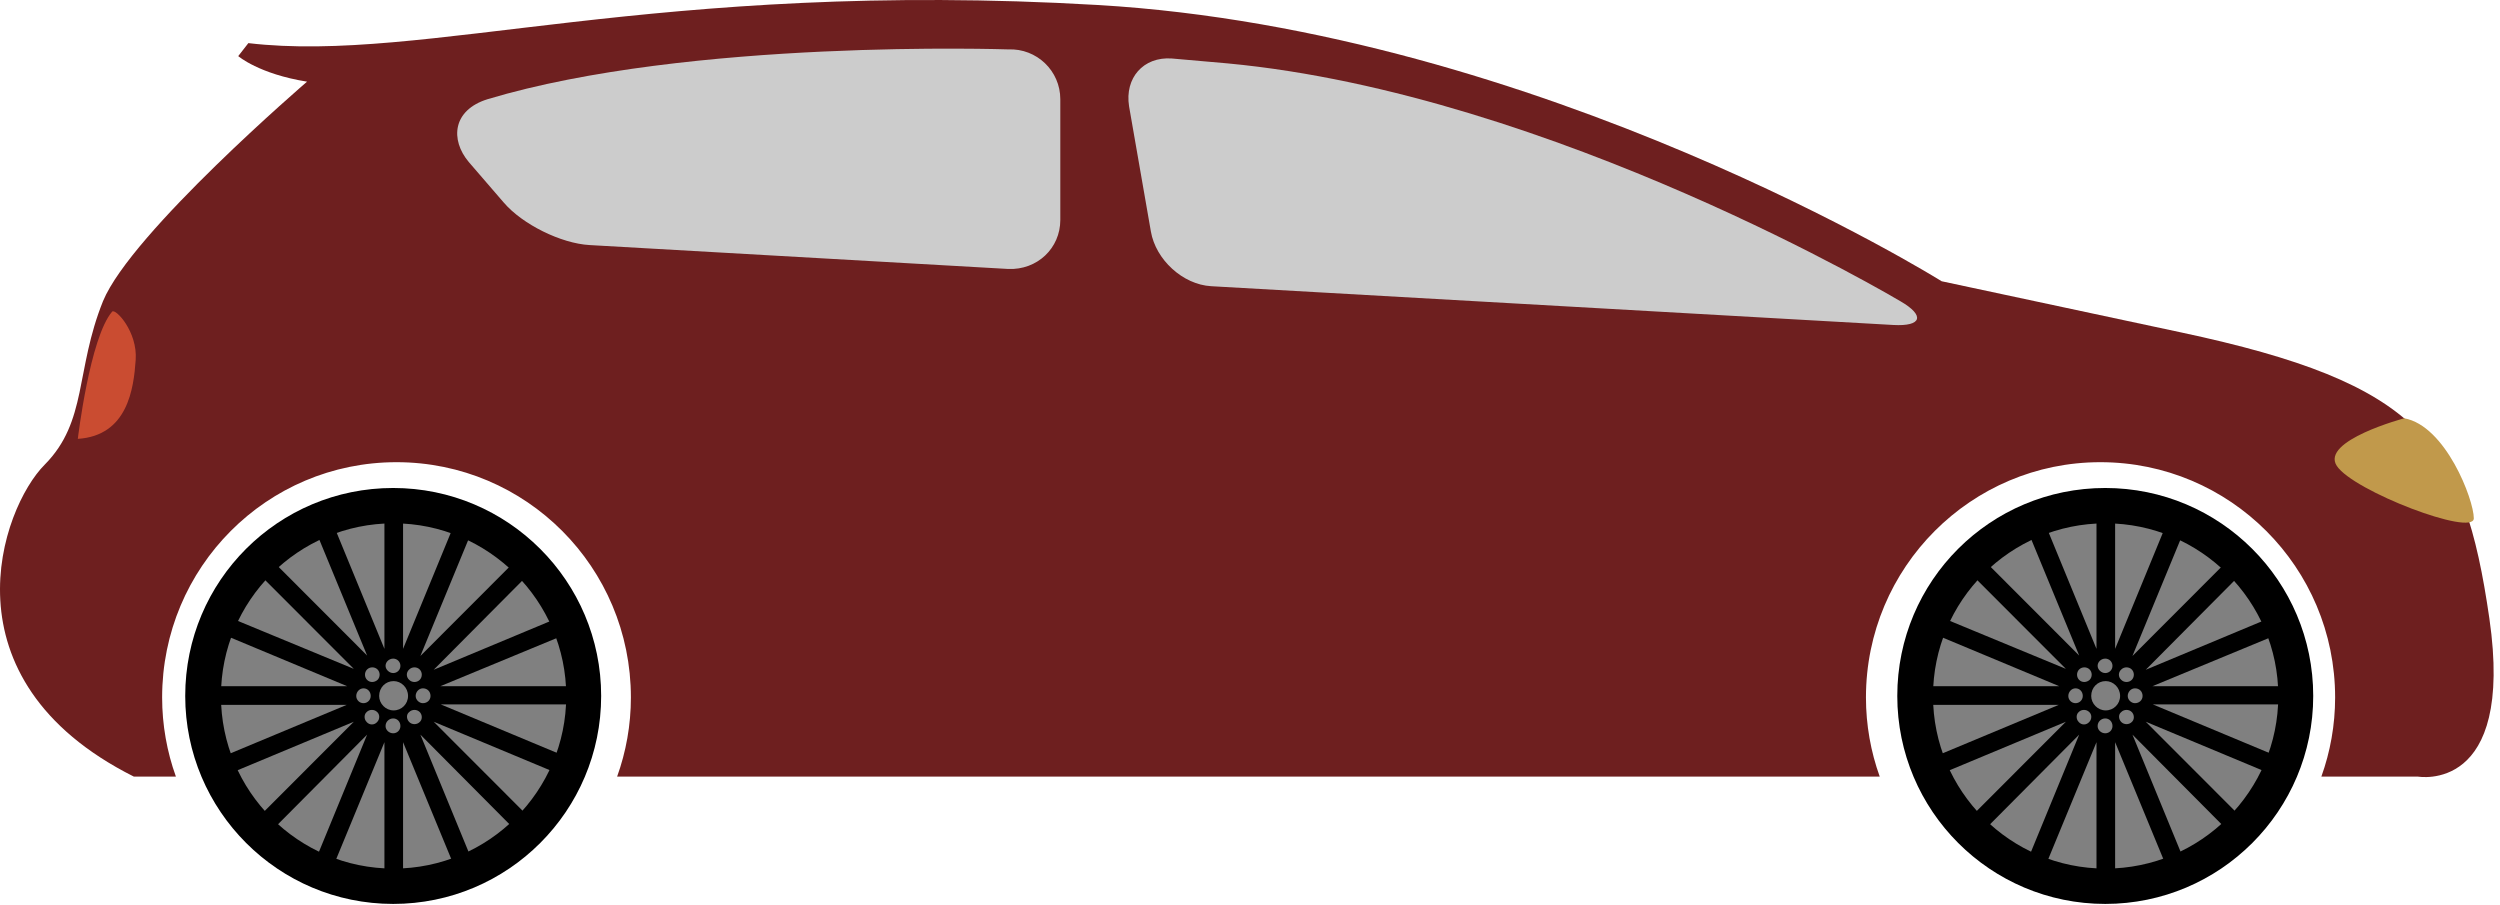 
<svg width="257px" height="93px" viewBox="0 0 257 93" version="1.1" xmlns="http://www.w3.org/2000/svg" xmlns:xlink="http://www.w3.org/1999/xlink">
    <!-- Generator: Sketch 51.3 (57544) - http://www.bohemiancoding.com/sketch -->
    <desc>Created with Sketch.</desc>
    <defs></defs>
    <g id="Page-1" stroke="none" stroke-width="1" fill="none" fill-rule="evenodd">
        <g id="forside-copy-17" transform="translate(-376, -574)" fill-rule="nonzero">
            <g id="Group-2" transform="translate(376, 574)">
                <path d="M255.906,63.568 C253.284,45.469 248.832,39.422 224.196,34.168 C199.602,28.913 199.602,28.913 199.602,28.913 C199.602,28.913 158.446,3.182 112.837,0.513 C67.228,-2.156 43.633,6.56 25.531,4.433 L24.49,5.768 C24.49,5.768 26.612,7.603 31.565,8.395 C31.565,8.395 13.504,23.909 10.591,30.956 C7.72,38.088 9.01,43.301 4.599,47.763 C0.146,52.225 -6.179,69.824 13.754,79.832 L18.082,79.832 C17.166,77.289 16.667,74.536 16.667,71.7 C16.667,58.314 27.445,47.513 40.761,47.513 C54.078,47.513 64.856,58.314 64.856,71.7 C64.856,74.536 64.356,77.289 63.441,79.832 L193.235,79.832 C192.32,77.289 191.82,74.536 191.82,71.7 C191.82,58.314 202.64,47.513 215.915,47.513 C229.231,47.513 240.051,58.314 240.051,71.7 C240.051,74.536 239.552,77.289 238.636,79.832 L248.54,79.832 C248.582,79.832 258.528,81.667 255.906,63.568 Z" id="Shape-Copy-7" fill="#6E1F1F"></path>
                <path d="M247.155,43 C247.155,43 238.529,45.299 240.22,47.89 C241.91,50.482 254.308,55.205 254.308,53.282 C254.308,51.36 251.403,43.752 247.155,43 Z" id="Shape-Copy-9" fill="#C1994B"></path>
                <path d="M118.311,23.8 C118.809,26.695 121.593,29.254 124.501,29.421 L194.627,33.407 C197.576,33.574 197.909,32.442 195.374,30.974 C195.374,30.974 159.647,9.663 126.204,6.517 C122.465,6.182 120.471,6.014 120.471,6.014 C117.521,5.804 115.61,8.027 116.067,10.922 L118.311,23.8 Z" id="Shape" fill="#CCCCCC"></path>
                <path d="M50.112,10.201 C46.517,11.325 46.266,14.365 48.189,16.655 L51.783,20.82 C53.706,23.068 57.676,25.025 60.602,25.192 L103.65,27.649 C106.618,27.774 109,25.525 109,22.61 L109,10.201 C109,7.286 106.576,4.954 103.65,5.079 C103.609,5.079 70.883,3.954 50.112,10.201 Z" id="Shape" fill="#CCCCCC"></path>
                <path d="M11.528,32.038 C11.856,31.664 14.154,34.079 13.949,36.994 C13.743,39.951 13.128,44.782 8,45.115 C8,45.115 9.231,34.704 11.528,32.038 Z" id="Shape-Copy-11" fill="#CA4C31"></path>
                <g id="Group-16-Copy-3" transform="translate(195, 50)">
                    <path d="M21.42,4.829 C30.665,4.829 38.136,12.34 38.136,21.544 C38.136,30.748 30.665,38.259 21.42,38.259 C12.217,38.259 4.746,30.748 4.746,21.544 C4.746,12.299 12.217,4.829 21.42,4.829 Z M21.42,0.165 C9.616,0.165 0.041,9.699 0.041,21.544 C0.041,33.348 9.616,42.923 21.42,42.923 C33.224,42.923 42.799,33.348 42.799,21.544 C42.799,9.74 33.224,0.165 21.42,0.165 Z" id="Shape" fill="#000000"></path>
                    <path d="M39.209,21.544 C39.209,31.326 31.243,39.291 21.462,39.291 C11.639,39.291 3.714,31.326 3.714,21.544 C3.714,11.763 11.639,3.797 21.462,3.797 C31.202,3.797 39.209,11.763 39.209,21.544 Z" id="Shape" fill="#808080"></path>
                    <path d="M39.909,20.541 L26.268,20.541 L38.859,15.333 C38.677,14.74 38.449,14.146 38.175,13.598 L25.583,18.851 L35.21,9.167 C34.753,8.71 34.297,8.253 33.841,7.796 L24.215,17.435 L29.416,4.827 C28.822,4.553 28.229,4.279 27.636,4.051 L22.435,16.704 L22.435,3.046 C22.116,3 21.797,3 21.477,3 C21.158,3 20.838,3 20.519,3 L20.519,16.704 L15.318,4.051 C14.725,4.279 14.132,4.507 13.539,4.781 L18.74,17.389 L9.113,7.751 C8.657,8.162 8.201,8.619 7.745,9.121 L17.371,18.759 L4.779,13.552 C4.506,14.1 4.277,14.694 4.095,15.288 L16.687,20.541 L3,20.541 C3,20.86 3,21.18 3,21.5 C3,21.82 3,22.094 3,22.459 L16.641,22.459 L4.049,27.712 C4.277,28.306 4.506,28.9 4.779,29.448 L17.371,24.195 L7.745,33.833 C8.155,34.336 8.612,34.793 9.113,35.204 L18.74,25.52 L13.539,38.173 C14.086,38.401 14.679,38.675 15.318,38.904 L20.519,26.296 L20.519,39.954 C20.838,40 21.158,40 21.477,40 C21.797,40 22.116,40 22.435,39.954 L22.435,26.296 L27.636,38.904 C28.229,38.721 28.822,38.447 29.416,38.173 L24.215,25.52 L33.841,35.204 C34.343,34.793 34.753,34.336 35.21,33.833 L25.583,24.195 L38.175,29.448 C38.449,28.9 38.677,28.26 38.905,27.667 L26.313,22.414 L39.954,22.414 C40,22.094 40,21.774 40,21.454 C39.954,21.18 39.954,20.86 39.909,20.541 Z" id="Shape" fill="#000000"></path>
                    <path d="M22.947,21.544 C22.947,22.37 22.287,23.03 21.462,23.03 C20.636,23.03 19.976,22.328 19.976,21.544 C19.976,20.677 20.636,20.017 21.462,20.017 C22.246,20.017 22.947,20.677 22.947,21.544 Z" id="Shape" fill="#808080"></path>
                    <g id="Group" transform="translate(17.334, 17.334)" fill="#808080">
                        <g id="Shape">
                            <path d="M4.829,1.114 C4.829,1.527 4.499,1.857 4.086,1.857 C3.673,1.857 3.302,1.486 3.302,1.114 C3.302,0.702 3.673,0.371 4.086,0.371 C4.499,0.371 4.829,0.702 4.829,1.114 Z"></path>
                            <path d="M4.829,7.305 C4.829,7.718 4.499,8.048 4.086,8.048 C3.673,8.048 3.302,7.718 3.302,7.305 C3.302,6.851 3.673,6.521 4.086,6.521 C4.499,6.521 4.829,6.851 4.829,7.305 Z"></path>
                            <path d="M7.14,4.953 C6.769,4.953 6.397,4.622 6.397,4.21 C6.397,3.797 6.727,3.426 7.14,3.426 C7.594,3.426 7.924,3.756 7.924,4.21 C7.924,4.622 7.594,4.953 7.14,4.953 Z"></path>
                            <path d="M1.032,4.953 C0.619,4.953 0.289,4.622 0.289,4.21 C0.289,3.797 0.619,3.426 1.032,3.426 C1.445,3.426 1.775,3.756 1.775,4.21 C1.775,4.622 1.445,4.953 1.032,4.953 Z"></path>
                        </g>
                        <g transform="translate(0.825, 1.238)" id="Shape">
                            <path d="M5.984,1.321 C5.696,1.61 5.2,1.61 4.911,1.321 C4.581,1.032 4.581,0.537 4.911,0.248 C5.2,-0.041 5.696,-0.041 5.984,0.248 C6.273,0.537 6.273,1.032 5.984,1.321 Z"></path>
                            <path d="M1.61,5.654 C1.321,5.984 0.825,5.984 0.537,5.654 C0.248,5.365 0.248,4.87 0.537,4.622 C0.825,4.334 1.321,4.334 1.61,4.622 C1.899,4.87 1.899,5.365 1.61,5.654 Z"></path>
                            <path d="M4.911,5.654 C4.622,5.365 4.581,4.87 4.911,4.622 C5.2,4.334 5.696,4.334 5.984,4.622 C6.273,4.911 6.273,5.407 5.984,5.654 C5.696,5.943 5.2,5.943 4.911,5.654 Z"></path>
                            <path d="M0.578,1.321 C0.289,1.032 0.289,0.537 0.578,0.248 C0.867,-0.041 1.362,-0.041 1.651,0.248 C1.94,0.537 1.94,1.032 1.651,1.321 C1.321,1.61 0.867,1.61 0.578,1.321 Z"></path>
                        </g>
                    </g>
                </g>
                <g id="Group-16-Copy-2" transform="translate(19, 50)">
                    <path d="M21.42,4.829 C30.665,4.829 38.136,12.34 38.136,21.544 C38.136,30.748 30.665,38.259 21.42,38.259 C12.217,38.259 4.746,30.748 4.746,21.544 C4.746,12.299 12.217,4.829 21.42,4.829 Z M21.42,0.165 C9.616,0.165 0.041,9.699 0.041,21.544 C0.041,33.348 9.616,42.923 21.42,42.923 C33.224,42.923 42.799,33.348 42.799,21.544 C42.799,9.74 33.224,0.165 21.42,0.165 Z" id="Shape" fill="#000000"></path>
                    <path d="M39.209,21.544 C39.209,31.326 31.243,39.291 21.462,39.291 C11.639,39.291 3.714,31.326 3.714,21.544 C3.714,11.763 11.639,3.797 21.462,3.797 C31.202,3.797 39.209,11.763 39.209,21.544 Z" id="Shape" fill="#808080"></path>
                    <path d="M39.909,20.541 L26.268,20.541 L38.859,15.333 C38.677,14.74 38.449,14.146 38.175,13.598 L25.583,18.851 L35.21,9.167 C34.753,8.71 34.297,8.253 33.841,7.796 L24.215,17.435 L29.416,4.827 C28.822,4.553 28.229,4.279 27.636,4.051 L22.435,16.704 L22.435,3.046 C22.116,3 21.797,3 21.477,3 C21.158,3 20.838,3 20.519,3 L20.519,16.704 L15.318,4.051 C14.725,4.279 14.132,4.507 13.539,4.781 L18.74,17.389 L9.113,7.751 C8.657,8.162 8.201,8.619 7.745,9.121 L17.371,18.759 L4.779,13.552 C4.506,14.1 4.277,14.694 4.095,15.288 L16.687,20.541 L3,20.541 C3,20.86 3,21.18 3,21.5 C3,21.82 3,22.094 3,22.459 L16.641,22.459 L4.049,27.712 C4.277,28.306 4.506,28.9 4.779,29.448 L17.371,24.195 L7.745,33.833 C8.155,34.336 8.612,34.793 9.113,35.204 L18.74,25.52 L13.539,38.173 C14.086,38.401 14.679,38.675 15.318,38.904 L20.519,26.296 L20.519,39.954 C20.838,40 21.158,40 21.477,40 C21.797,40 22.116,40 22.435,39.954 L22.435,26.296 L27.636,38.904 C28.229,38.721 28.822,38.447 29.416,38.173 L24.215,25.52 L33.841,35.204 C34.343,34.793 34.753,34.336 35.21,33.833 L25.583,24.195 L38.175,29.448 C38.449,28.9 38.677,28.26 38.905,27.667 L26.313,22.414 L39.954,22.414 C40,22.094 40,21.774 40,21.454 C39.954,21.18 39.954,20.86 39.909,20.541 Z" id="Shape" fill="#000000"></path>
                    <path d="M22.947,21.544 C22.947,22.37 22.287,23.03 21.462,23.03 C20.636,23.03 19.976,22.328 19.976,21.544 C19.976,20.677 20.636,20.017 21.462,20.017 C22.246,20.017 22.947,20.677 22.947,21.544 Z" id="Shape" fill="#808080"></path>
                    <g id="Group" transform="translate(17.334, 17.334)" fill="#808080">
                        <g id="Shape">
                            <path d="M4.829,1.114 C4.829,1.527 4.499,1.857 4.086,1.857 C3.673,1.857 3.302,1.486 3.302,1.114 C3.302,0.702 3.673,0.371 4.086,0.371 C4.499,0.371 4.829,0.702 4.829,1.114 Z"></path>
                            <path d="M4.829,7.305 C4.829,7.718 4.499,8.048 4.086,8.048 C3.673,8.048 3.302,7.718 3.302,7.305 C3.302,6.851 3.673,6.521 4.086,6.521 C4.499,6.521 4.829,6.851 4.829,7.305 Z"></path>
                            <path d="M7.14,4.953 C6.769,4.953 6.397,4.622 6.397,4.21 C6.397,3.797 6.727,3.426 7.14,3.426 C7.594,3.426 7.924,3.756 7.924,4.21 C7.924,4.622 7.594,4.953 7.14,4.953 Z"></path>
                            <path d="M1.032,4.953 C0.619,4.953 0.289,4.622 0.289,4.21 C0.289,3.797 0.619,3.426 1.032,3.426 C1.445,3.426 1.775,3.756 1.775,4.21 C1.775,4.622 1.445,4.953 1.032,4.953 Z"></path>
                        </g>
                        <g transform="translate(0.825, 1.238)" id="Shape">
                            <path d="M5.984,1.321 C5.696,1.61 5.2,1.61 4.911,1.321 C4.581,1.032 4.581,0.537 4.911,0.248 C5.2,-0.041 5.696,-0.041 5.984,0.248 C6.273,0.537 6.273,1.032 5.984,1.321 Z"></path>
                            <path d="M1.61,5.654 C1.321,5.984 0.825,5.984 0.537,5.654 C0.248,5.365 0.248,4.87 0.537,4.622 C0.825,4.334 1.321,4.334 1.61,4.622 C1.899,4.87 1.899,5.365 1.61,5.654 Z"></path>
                            <path d="M4.911,5.654 C4.622,5.365 4.581,4.87 4.911,4.622 C5.2,4.334 5.696,4.334 5.984,4.622 C6.273,4.911 6.273,5.407 5.984,5.654 C5.696,5.943 5.2,5.943 4.911,5.654 Z"></path>
                            <path d="M0.578,1.321 C0.289,1.032 0.289,0.537 0.578,0.248 C0.867,-0.041 1.362,-0.041 1.651,0.248 C1.94,0.537 1.94,1.032 1.651,1.321 C1.321,1.61 0.867,1.61 0.578,1.321 Z"></path>
                        </g>
                    </g>
                </g>
            </g>
        </g>
    </g>
</svg>